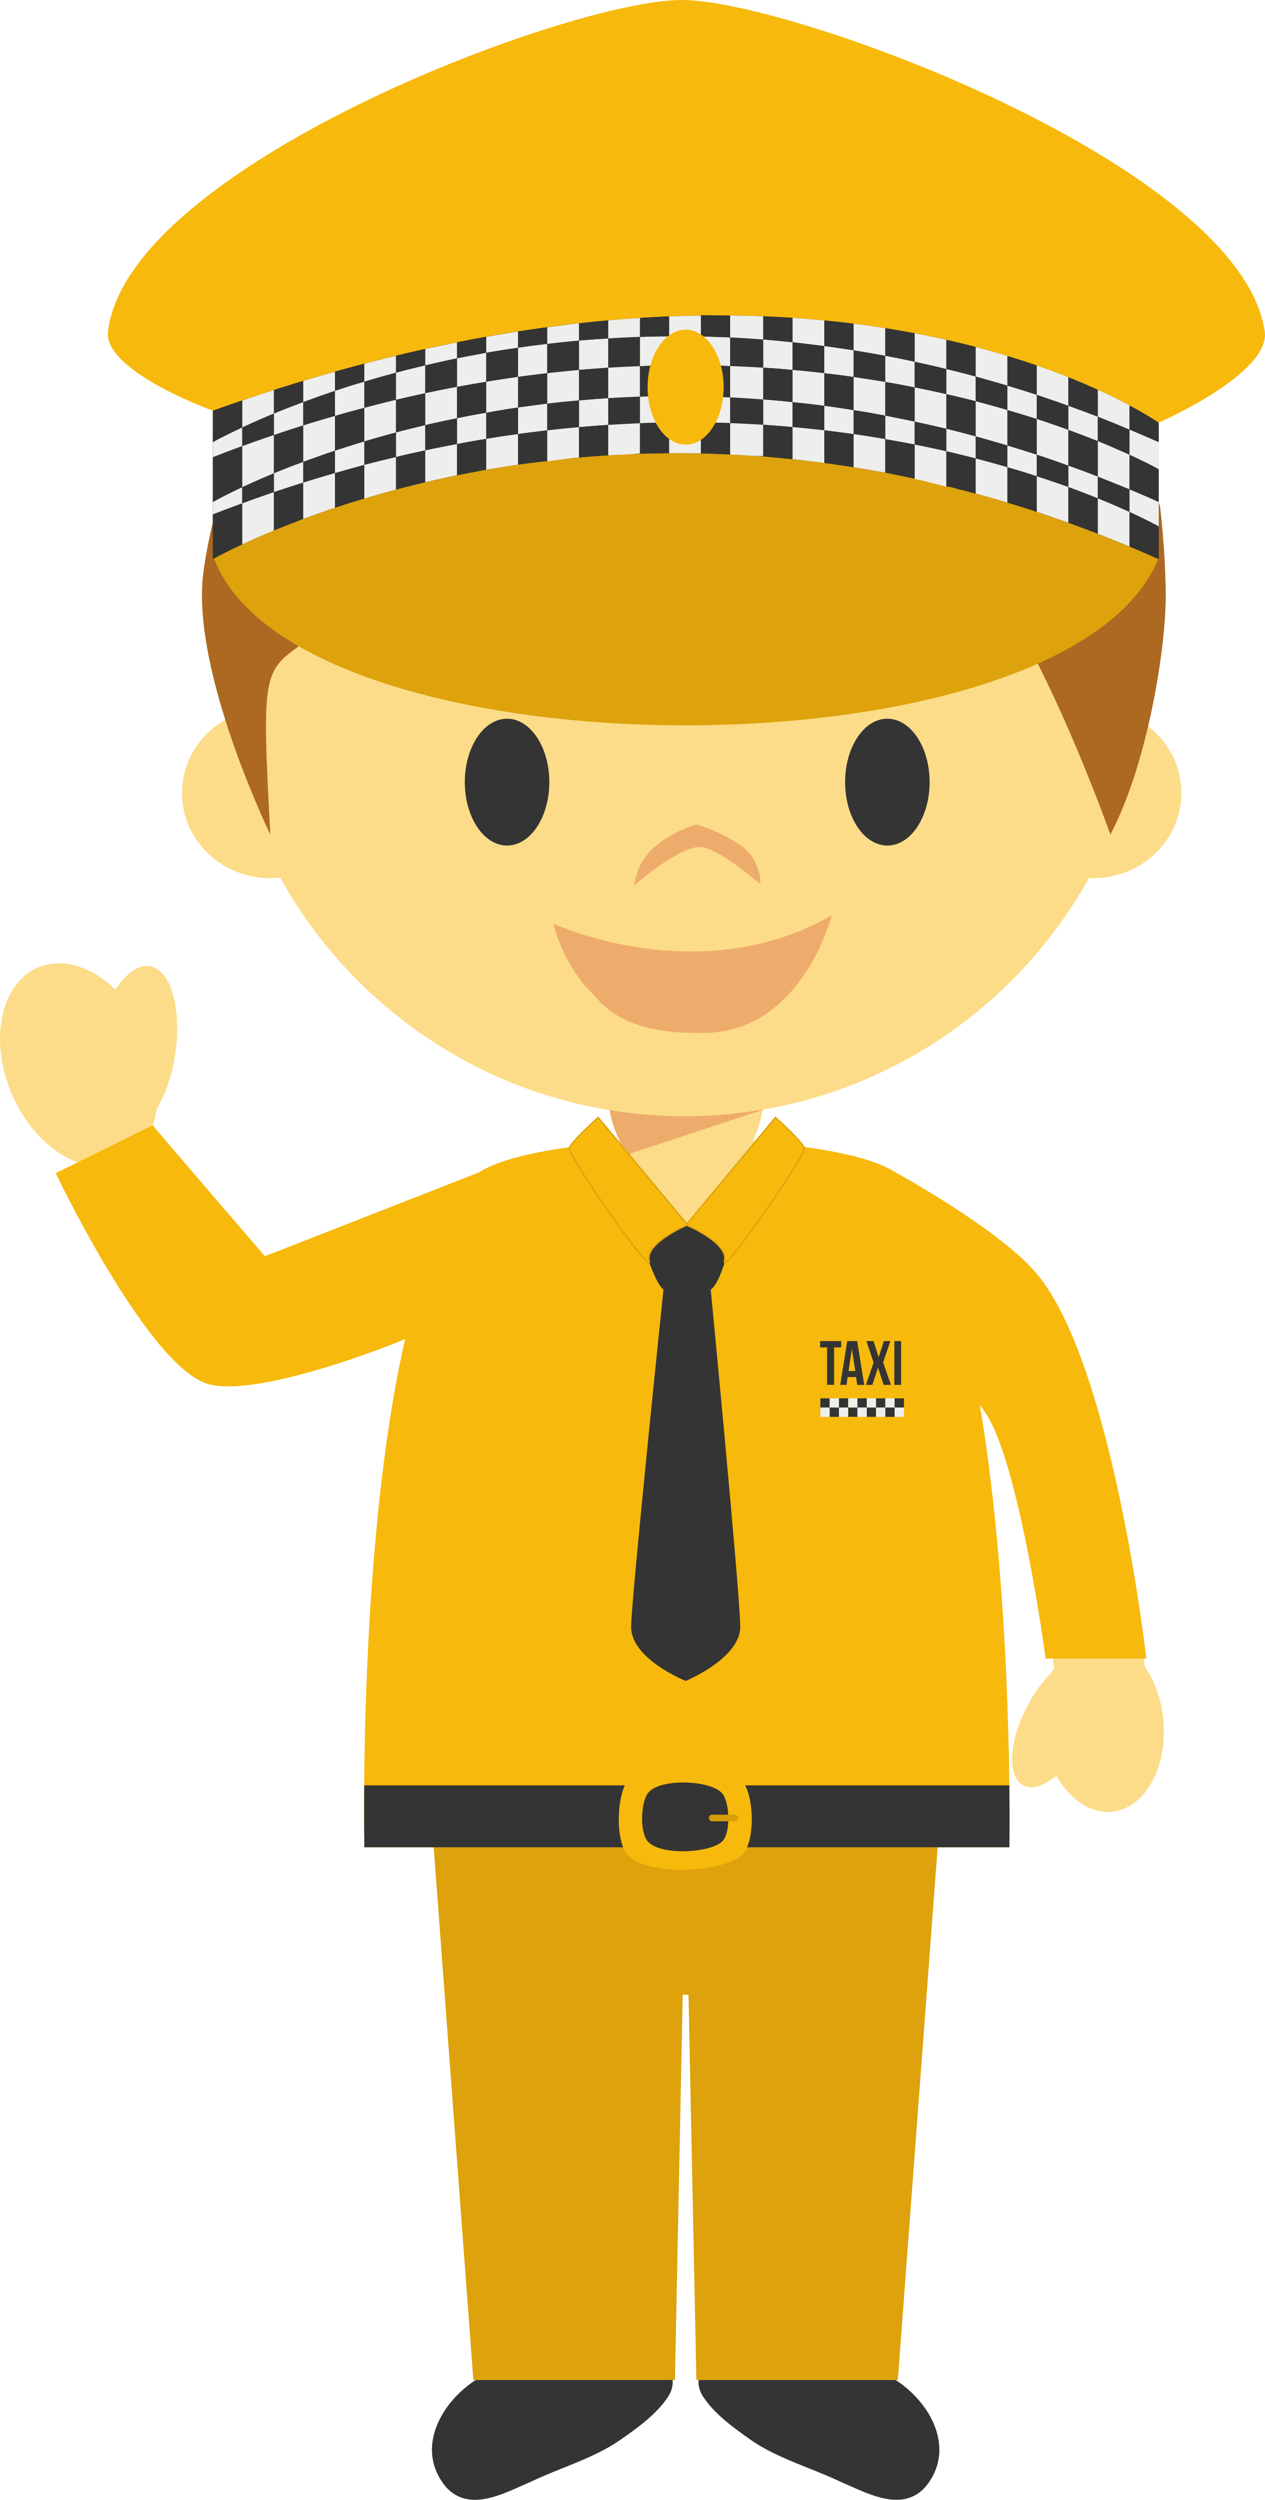 <svg xmlns="http://www.w3.org/2000/svg" width="59.874" height="118.255"><g fill-rule="evenodd" stroke-miterlimit="10" data-paper-data="{&quot;isPaintingLayer&quot;:true}" style="mix-blend-mode:normal"><path fill="#333433" d="M42.305 112.532c1.732 1.066 2.98 3.32 1.501 5.107-1.117 1.25-2.766.297-4.017-.235-1.385-.662-2.97-1.1-4.22-1.96-.8-.565-1.756-1.239-2.3-2.085-.168-.262-.249-.58-.188-.827zM31.82 112.532c.06.246-.018.565-.184.826-.547.847-1.5 1.521-2.313 2.086-1.249.86-2.826 1.298-4.205 1.96-1.25.532-2.899 1.485-4.019.235-1.478-1.787-.227-4.041 1.505-5.107z"/><path fill="#dda20c" d="m44.38 87.383-1.885 25.206h-9.534l-.374-18.227h-.273l-.368 18.227h-9.542l-1.876-25.206z"/><path fill="#fcdc88" d="M1.8 45.768c1.154-.493 2.542-.04 3.661 1.043.504-.766 1.105-1.193 1.658-1.089 1.042.208 1.53 2.195 1.094 4.447-.174.862-.45 1.638-.782 2.254a5.47 5.47 0 0 1-.2.8l5.267 6.205L23.7 55.414s-1.904 3.028-2.374 4.126c-.338.81-.998 3.353-.998 3.353s-8.18 3.327-10.5 2.485C6.964 64.343 3.66 54.983 3.66 54.983l.008-.007c-1.227-.435-2.432-1.62-3.118-3.247-1.082-2.549-.513-5.213 1.25-5.96" data-paper-data="{&quot;origPos&quot;:null}"/><path fill="#fcdc88" d="M8.295 49.868c-.32 2.153-1.386 3.78-2.384 3.628-.99-.148-1.54-2.016-1.21-4.16.317-2.154 1.38-3.78 2.376-3.633.991.155 1.536 2.016 1.218 4.165m41.022 10.985c3.527 4.5 4.874 18.044 4.874 18.044s0-.02-.007-.059c.453.659.771 1.508.871 2.459.24 2.267-.84 4.24-2.418 4.407-1.028.105-2.006-.582-2.634-1.702-.584.48-1.165.675-1.575.454-.775-.406-.682-2.1.21-3.772a6.3 6.3 0 0 1 1.156-1.586c.028-.07.072-.136.103-.201 0 0-1.53-9.785-3.164-12.096-.817-1.163-1.342-1.81-1.527-2.328-.148-.412-.318-1.2-.386-1.499-.52-2.321-3.396-7.56-3.396-7.56s6.185 3.244 7.893 5.44" data-paper-data="{&quot;origPos&quot;:null}"/><path fill="#f7b90b" d="M49.492 78.457s-1.246-9.345-2.876-11.658c-.085-.12-.166-.233-.24-.34 1.6 9.468 1.4 20.928 1.4 20.928H17.246s-.308-14.321 1.932-24.048c-.553.26-7.224 2.898-9.446 2.093-2.863-1.039-7.094-9.936-7.094-9.936l4.575-2.256 5.327 6.187 10.143-3.971c1.994-1.313 8.065-1.527 8.065-1.527l1.693.053h.137l1.69-.053s6.044.199 8.062 1.499c.81.446 5.317 2.991 6.871 4.986 3.523 4.498 5.056 18.043 5.056 18.043h-4.766"/><path fill="#333433" d="M38.83 66.149h.44v.436h-.44z"/><path fill="#eeeeed" d="M38.83 66.585h.44v.439h-.44zm.44-.436h.44v.436h-.44z"/><path fill="#333433" d="M39.27 66.585h.44v.439h-.44zm.44-.436h.438v.436h-.438z"/><path fill="#eeeeed" d="M39.71 66.585h.438v.439h-.438zm.438-.436h.438v.436h-.438z"/><path fill="#333433" d="M40.148 66.585h.438v.439h-.438zm.438-.436h.44v.436h-.44z"/><path fill="#eeeeed" d="M40.586 66.585h.44v.439h-.44zm.44-.436h.438v.436h-.438z"/><path fill="#333433" d="M41.026 66.585h.438v.439h-.438zm.44-.436h.438v.436h-.438z"/><path fill="#eeeeed" d="M41.466 66.585h.438v.439h-.438zm.438-.436h.44v.436h-.44z"/><path fill="#333433" d="M41.904 66.585h.44v.439h-.44zm.44-.436h.442v.436h-.442z"/><path fill="#eeeeed" d="M42.344 66.585h.442v.439h-.442z"/><path fill="#333433" d="M38.816 63.44h1v.3h-.336v1.77h-.333v-1.77h-.33zm1.346 1.419h.32l-.163-1.052zm.743.652h-.333l-.054-.37h-.4l-.05.37h-.3l.333-2.07h.471zm1.238-2.071-.344 1.009.37 1.063h-.344l-.268-.818-.266.818h-.305l.362-1.063-.342-1.008h.342l.238.766.25-.766zm.188 2.072h.32v-2.071h-.32zm5.444 21.875H17.246s-.02-1.113-.006-2.93h30.535c.02 1.817 0 2.93 0 2.93"/><path fill="#f7b90b" d="M29.738 87.781c-.637-.633-.565-2.897 0-3.596.836-1.043 4.402-.949 5.344 0 .634.637.7 3.031 0 3.596-1.044.842-4.397.947-5.344 0"/><path fill="#333433" d="M30.684 87.138c-.41-.415-.37-1.883 0-2.333.543-.676 2.857-.615 3.47 0 .406.41.45 1.962 0 2.333-.674.543-2.862.62-3.47 0"/><path fill="#d69d0b" d="M33.552 85.995c0-.084.069-.152.153-.152h1.072a.15.15 0 0 1 .154.152.158.158 0 0 1-.154.162h-1.072c-.08 0-.153-.074-.153-.162"/><path fill="#fcdc88" d="M36.183 54.028a34.16 34.16 0 0 0-1.894-.146l-1.686.057h-.137l-1.688-.083s-.88.039-2.05.177l3.792 3.923zm17.875-19.863c1.123.72 1.86 1.954 1.86 3.353 0 2.219-1.874 4.025-4.175 4.025-.07 0-.135 0-.2-.006-3.745 6.72-10.915 11.267-19.143 11.267-8.233 0-15.4-4.554-19.14-11.287a3.65 3.65 0 0 1-.465.026c-2.31 0-4.18-1.806-4.18-4.025 0-1.505.85-2.812 2.113-3.504a22.726 22.726 0 0 1-.223-3.148c0-12.112 9.802-21.934 21.895-21.934 12.1 0 21.906 9.823 21.906 21.933 0 1.12-.092 2.22-.249 3.3" data-paper-data="{&quot;origPos&quot;:null}"/><path fill="#ad6921" d="M26.228 31.095c-.772-.174-.908-1.201-3.386-.74-.779.18-2.417 1.156-2.732 1.808-.316.652-.088-2.392 2.457-3.522 1.835-.675 2.457-.642 3.977-.642s1.987.907 1.766 1.65c0 0-.503 1.803-2.082 1.446zm13.905 0c.772-.174.908-1.201 3.386-.74.78.18 2.417 1.156 2.732 1.808.316.652.087-2.392-2.457-3.522-1.835-.675-2.457-.642-3.977-.642s-1.987.907-1.766 1.65c0 0 .503 1.803 2.082 1.446z"/><path fill="#343434" d="M26 36.999c0 1.657-.896 3-2 3-1.106 0-2-1.343-2-3s.894-3 2-3c1.104 0 2 1.343 2 3m18 0c0 1.657-.896 3-2 3-1.106 0-2-1.343-2-3s.894-3 2-3c1.104 0 2 1.343 2 3"/><path fill="#eeac6c" d="M33.02 40.068c-1.126.153-3.02 1.834-3.02 1.834s.206-1.009.502-1.299c.8-1.156 2.487-1.604 2.487-1.604s2.173.703 2.65 1.588c.443.824.34 1.238.34 1.238s-2.12-1.871-2.96-1.756zM26.2 43.695s6.896 3.208 13.171-.397c0 0-1.39 5.47-5.95 5.561-4.115.122-4.984-1.492-5.477-1.956-.492-.463-1.42-1.772-1.745-3.208"/><path fill="#ad6921" d="M19.35 32.701s2.722-3.622 4.04-3.434c.412.058.691 1.044.37 1.634 0 0-2.622.691-4.41 1.8m25.35 0s-2.73-3.622-4.034-3.434c-.412.058-.69 1.044-.386 1.634 0 0 2.638.691 4.42 1.8"/><path fill="#ad6921" d="M55.176 28.007c.035 2.579-.862 8.149-2.62 11.47 0 0-4.312-12.205-7.856-14.139-4.338-2.365-15.775 1.044-19.647-2.016-.64-.514-.575-1.66-.575-1.66s-.73 1.466-1.09 1.87c-1.88 2.14-6.748 5.243-9.064 6.908-1.856 1.333-1.946 1.32-1.53 9.037 0 0-3.422-7.026-3.228-11.71.052-1.353.71-4.346 1.78-7.393 3.843-7.745 11.83-13.07 21.06-13.07 10.601 0 19.561 7.025 22.505 16.671.165 1.492.252 2.886.265 4.032"/><path fill="#fcdc88" d="M30.696 55.314c-1.025 0-1.85-2.2-1.85-3.206h7.28c0 1.006-.825 3.206-1.847 3.206h-3.584" data-paper-data="{&quot;origPos&quot;:null}"/><path fill="#eeac6c" d="M29.697 54.615c-.41-.626-.77-1.473-.838-2.106 1.16.195 2.344.295 3.546.295a22.478 22.478 0 0 0 3.708-.317l-.01.016-6.406 2.112"/><path fill="#333433" d="M29.872 76.938c.022-1.444 1.531-15.932 1.531-15.932-.455-.37-.945-2.131-.945-2.131l1.157-.96 1.85.059 1.075.861s-.41 1.846-.9 2.171c0 0 1.397 14.499 1.397 15.939.011 1.505-2.58 2.572-2.58 2.572s-2.614-1.039-2.585-2.579"/><path fill="#f7b90b" d="M36.705 52.864s1.235 1.104 1.361 1.431c.125.321-3.987 6.221-3.775 5.361.207-.869-1.826-1.707-1.826-1.707z"/><path fill="#dda20c" d="M32.52 57.934c.292.127 1.998.908 1.798 1.726-.009.029-.009.042-.009.046.18-.068 1.342-1.584 2.451-3.247.926-1.372 1.311-2.07 1.277-2.16-.114-.283-1.148-1.234-1.323-1.392zm1.748 1.82c-.026-.022-.026-.052-.01-.11.208-.824-1.779-1.664-1.799-1.67l-.039-.013 4.281-5.147.026.028c.053.041 1.242 1.115 1.37 1.44.081.205-1.19 2.084-1.583 2.653-.079.118-1.946 2.832-2.214 2.832 0 0-.028-.006-.032-.013z"/><path fill="#f7b90b" d="M32.55 57.949s-2.032.838-1.819 1.707c.207.86-3.908-5.04-3.782-5.361.127-.327 1.366-1.431 1.366-1.431l4.233 5.085z"/><path fill="#dda20c" d="m28.31 52.908 4.183 5.027c-.294.124-1.996.908-1.797 1.726.013.026.013.039.013.046-.186-.068-1.33-1.578-2.446-3.24-.93-1.379-1.314-2.077-1.28-2.167.105-.284 1.151-1.237 1.327-1.391zm.198 4.04c.08.114 1.942 2.82 2.207 2.82.015 0 .03-.004.042-.013.013-.027.022-.055.004-.109-.205-.825 1.77-1.665 1.8-1.674l.04-.013-4.287-5.145-.03.029c-.05.039-1.233 1.112-1.368 1.44-.083.205 1.198 2.092 1.592 2.666zM10.13 26.426s7.91-7.076 22.137-7.076c11.714 0 22.566 7.076 22.566 7.076-4.33 10.58-40.709 10.45-44.703 0"/><path fill="#f7b90b" d="M10.075 19.429s-5.189-1.866-4.963-3.753C6.032 7.896 26.907-.001 32.268 0c5.211 0 26.435 7.839 27.594 15.675.292 2.001-5.03 4.324-5.03 4.324l-44.757-.57"/><path fill="#343434" d="M10.075 26.448v-7.02C39.336 8.962 54.832 20 54.832 20v6.447c-25.176-11.273-44.757 0-44.757 0z"/><path fill="#eeeeed" d="M16.894 23.688c-.018.006-.029.006-.035.013.006-.007.017-.007.035-.013m2.183-.613v-.007zm.344-.094c0 .008-.004.008-.004.008s.004 0 .004-.008m.332-.079h.013zm-5.957 1.86h.01zm2.725-.963h.013zm26.116-1.291c-.028-.007-.046-.014-.068-.014.022 0 .04.007.068.014m5.735 1.478s-.013 0-.017-.004c.004.004.017.004.017.004m6.472 2.461c-.387-.172-.777-.338-1.165-.504.39.164.778.332 1.165.504m-29.632-4.566c-.015.007-.02.007-.02.007s.005 0 .02-.007m20.301 1.287c-.028-.007-.04-.013-.07-.013.03 0 .042.006.07.013m-31.866 1.651c-.017.009-.03.009-.043.016.013-.006.026-.006.043-.016m14.48-3.236c-.026.004-.052.004-.076.004.024 0 .05 0 .076-.004m-17.769 4.72a.047.047 0 0 0-.03.01c.008-.006.031-.011.031-.011m3.105-1.417c-.013.009-.017.016-.035.022.018-.006.022-.012.035-.022m-3.389 1.562s.011 0 .015-.006c-.004.006-.015.006-.015.006m.364-.194c0 .006-.017.006-.022.016.005-.009.022-.009.022-.016m-.349.188.017-.007zm.455-.238c-.017.006-.02.01-.02.01s.003-.004.02-.011m-.415.218-.013.006.013-.007zm.11-.06c-.016.008-.023.015-.023.015l.022-.016m.923-.466c-.02.007-.032.016-.045.022.013-.006.024-.015.045-.022m-.138.066-.043.022.043-.022m.28-.132c-.014.005-.03.015-.03.015a.132.132 0 0 1 .03-.015m-.66.32c-.014.006-.018.012-.036.022.018-.009.022-.016.035-.022m.107-.053c-.013.004-.022.015-.035.021.013-.006.022-.017.034-.021m-.459.24c-.015.007-.022.007-.028.013.006-.006.013-.006.028-.013m34.504-3.312c-.505-.127-1.013-.262-1.505-.369V21.03c.518.099 1.017.209 1.505.319zm-14.503-1.574h.007c-.515.059-1.018.059-1.51.092v-1.439a77.267 77.267 0 0 1 1.503-.08zm11.612.911h.008c-.51-.089-1.01-.177-1.51-.257v-1.567c.51.072 1.012.151 1.502.238zm5.778 1.417c-.503-.155-1.01-.294-1.51-.436h.007v-1.652c.518.133 1.023.273 1.503.415zm4.274-.203c.506.206 1.008.422 1.506.648v1.632a64.255 64.255 0 0 0-1.506-.607v-1.673m-27.434-1.592c-.623.09-1.244.191-1.863.305.116-.026.238-.045.353-.067v-1.458c.502-.083 1.006-.16 1.51-.227zm26.048 1.058v1.688a79.651 79.651 0 0 0-1.5-.519V22.53c.53.172 1.035.344 1.5.51zm-13.06-2.836c.515.045 1.018.1 1.506.15V21.9a58.11 58.11 0 0 0-1.506-.179v-1.519m-23.16 2.631a50.904 50.904 0 0 1 1.505-.453v1.64c-.548.181-1.05.36-1.52.533h.015v-1.72m5.774-1.527a68.283 68.283 0 0 1 1.51-.299v1.473c-.518.106-1.026.222-1.51.331v-1.505m-10.048 3.479v1.663-2.112zm26.051-4.692v1.48c-.525 0-1.05-.052-1.57-.072v-1.486c.524.02 1.047.046 1.57.079zm-24.664 3.721c.504-.188 1.007-.36 1.504-.535v1.816c-.586.237-1.09.466-1.504.66v-1.941m20.205-3.828c.515-.007 1.013-.007 1.51-.007v1.47c-.512-.009-1.01-.016-1.51-.009v-1.453m-5.77.373c.506-.057 1.005-.114 1.51-.15v1.43c-.518.046-1.015.12-1.51.182v-1.463m-7.152 1.263v1.54c-.504.13-1.005.273-1.503.425v-1.593c.503-.135.997-.251 1.503-.373zm24.543-3.295c.503.1 1.005.206 1.505.319v1.636a65.005 65.005 0 0 0-1.505-.34v-1.615m-8.73-1.01c.53.017 1.053.046 1.57.077v1.503a56.232 56.232 0 0 0-1.572-.1v-1.48m-21.589 5.069c-.505.211-1.006.432-1.504.661v-1.94c.504-.186 1.004-.36 1.504-.526zM37.51 17.5c.503.042 1.005.093 1.506.155v1.539a44.543 44.543 0 0 0-1.506-.173V17.5m2.89.334c.512.076 1.015.155 1.503.235v1.592c-.503-.1-1.009-.188-1.503-.26v-1.568m5.778 1.147c.518.139 1.026.275 1.503.419v1.675a51.726 51.726 0 0 0-1.503-.433v-1.66m2.891.838c.53.173 1.037.35 1.5.52v1.688a48.896 48.896 0 0 0-1.499-.522v-1.684m2.886 1.045c.506.207 1.008.423 1.506.648v1.632a250.07 250.07 0 0 0-1.506-.604zm-26.058-3.21c.506-.061 1.005-.107 1.51-.155v1.44c-.504.04-1.008.091-1.51.153v-1.438m-15.822 5.59v-1.618zm12.935-5.185a57.22 57.22 0 0 1 1.51-.232v1.444c-.518.077-1.02.16-1.51.25v-1.462m-2.887.541a58.404 58.404 0 0 1 1.51-.301v1.481c-.518.106-1.026.212-1.51.326v-1.506m-2.882.693c.503-.134.997-.26 1.503-.382v1.54c-.527.144-1.024.282-1.503.428v-1.586m14.426-2.012a43.533 43.533 0 0 1 1.51 0v1.464c-.512-.011-1.01-.011-1.51-.011v-1.453m-2.88.111a63.99 63.99 0 0 1 1.503-.072v1.44c-.513.02-1.009.042-1.503.072v-1.44M14.35 20.128a54.12 54.12 0 0 1 1.506-.452v1.641c-.54.176-1.037.36-1.506.532v-1.721m-.472-1.967c.115-.035.233-.067.355-.107-.122.039-.239.072-.355.107m20.68-3.232a44.816 44.816 0 0 0-1.373 0 51.9 51.9 0 0 1 3.636.067c-.227-.017-.458-.022-.693-.032v1.097a61.353 61.353 0 0 0-1.57-.1v-1.032m-17.919 2.439c.083-.028.162-.046.238-.067-.077.021-.155.038-.237.068m8.12-1.727c.128-.022.251-.032.388-.052-.138.02-.259.031-.388.052m.585-.087c.165-.022.334-.045.495-.065-.16.019-.329.043-.495.065m-15.269 4v-.126zm20.24-4.513c.455-.035.901-.051 1.34-.072-.439.022-.885.037-1.34.072m7.194-.006c-.217-.013-.437-.029-.664-.039 11.847.63 18 5.003 18 5.003s-.467-.332-1.384-.816v1.138a63.982 63.982 0 0 0-1.505-.613v-1.274a38.126 38.126 0 0 0-1.388-.587v1.347c-.5-.182-1.01-.354-1.499-.52V17.29c-.44-.155-.9-.301-1.388-.448v1.399c-.505-.152-1.01-.292-1.503-.432v-1.395a37.416 37.416 0 0 0-1.383-.34v1.382c-.508-.129-1.013-.238-1.508-.347v-1.347c-.45-.078-.906-.161-1.383-.24v1.307a71.17 71.17 0 0 0-1.506-.26v-1.26c-.45-.053-.91-.107-1.383-.147v1.207a75.15 75.15 0 0 0-1.506-.181zm-9.326.18c.172-.022.344-.032.518-.052-.174.02-.346.03-.518.052m-.694.073c.174-.022.362-.04.53-.06-.168.02-.356.038-.53.06m-8.744 2.339c-.503.133-1.005.275-1.503.426v-.847a61.168 61.168 0 0 1 1.503-.378v.8m2.89-.683c-.52.11-1.029.223-1.51.336v-.774c.51-.104 1.008-.212 1.51-.314v.752m11.543-1.031a69.47 69.47 0 0 0-1.51-.006v-.94c.52-.02 1.017-.033 1.51-.04v.986M15.95 17.556c.12-.035.226-.061.336-.094-.109.033-.216.059-.336.094m5.98-1.42c.11-.021.216-.043.32-.06-.104.017-.21.039-.32.061m-6.073 2.35c-.54.181-1.039.36-1.506.534V18.02a59.808 59.808 0 0 1 1.506-.436v.903m11.552-2.378c-.518.046-1.017.1-1.51.159v-.785c.514-.066 1.01-.133 1.51-.188v.814m2.883-.172c-.513.013-1.01.041-1.503.071v-.85c.511-.051 1.01-.086 1.503-.116v.895m-5.77.511c-.505.07-1.008.15-1.51.238v-.749c.51-.093 1.011-.175 1.51-.255v.766m-4.955.187c.148-.035.3-.065.442-.1-.143.035-.294.065-.442.1m-.65.156c.14-.035.281-.07.411-.105-.13.035-.272.07-.412.105m-5.948 2.77c-.589.238-1.09.467-1.504.661v-1.274c.504-.173 1.004-.34 1.504-.5v1.113m9.531-3.532c.144-.027.294-.051.44-.08-.146.029-.296.053-.44.08"/><path fill="#eeeeed" d="M36.126 18.896c.462.032.924.074 1.384.127v1.18a48.599 48.599 0 0 0-1.384-.109v-1.198M37.51 17.5a33.59 33.59 0 0 0-1.383-.106V16.06c.46.033.92.083 1.383.127V17.5m-.663-2.503h-.026z"/><path fill="#343434" d="M36.126 20.093c.467.035.933.066 1.384.11v1.518a37.27 37.27 0 0 1-1.384-.148v-1.479m0-2.7c.462.026.924.062 1.384.107v1.521a32.936 32.936 0 0 0-1.384-.127v-1.501m0-2.431c.236.013.467.017.693.034h.026c.222.011.444.024.665.038v1.154c-.464-.046-.924-.094-1.384-.129z"/><path fill="#eeeeed" d="M39.016 19.194c.462.061.923.13 1.383.208v1.132c-.45-.059-.91-.118-1.383-.181v-1.159m1.383-1.361a38.908 38.908 0 0 0-1.384-.177v-1.287c.46.06.917.128 1.384.2v1.264"/><path fill="#343434" d="M39.016 20.354c.473.06.933.122 1.383.18v1.569a43.54 43.54 0 0 0-1.383-.203v-1.547m0-2.697c.473.052.933.111 1.383.177v1.568a40.936 40.936 0 0 0-1.383-.207v-1.538m1.383-1.087a94.337 94.337 0 0 0-1.384-.201v-1.204c.473.037.933.094 1.384.144z"/><path fill="#eeeeed" d="M41.903 19.661c.457.087.917.181 1.385.281v1.087c-.45-.087-.91-.172-1.385-.255v-1.113m1.385 2.981c-.22-.046-.438-.094-.652-.136.214.042.432.09.652.136m-.719-.147c-.227-.046-.436-.094-.658-.135.222.041.431.089.658.135m.72-4.168a38.602 38.602 0 0 0-1.387-.257v-1.242c.463.089.925.182 1.386.279v1.22"/><path fill="#343434" d="M43.288 22.641c-.22-.046-.438-.093-.652-.133-.027-.006-.045-.013-.067-.013-.227-.047-.436-.094-.658-.137h-.009v-1.584c.463.08.925.166 1.386.255zm-1.385-4.572c.463.078.925.164 1.385.258v1.614c-.468-.1-.928-.192-1.385-.282v-1.59m1.385-.961c-.469-.1-.928-.194-1.386-.279v-1.305c.48.078.935.159 1.386.238z"/><path fill="#eeeeed" d="M46.177 18.981a41.725 41.725 0 0 0-1.384-.334v-1.191c.463.11.925.228 1.384.354v1.171m-1.383 1.3a49.8 49.8 0 0 1 1.384.36v1.047a60.177 60.177 0 0 0-1.384-.34v-1.067m1.377 3.06"/><path fill="#343434" d="m46.177 23.341-.007.009c-.22-.064-.444-.116-.657-.177-.027-.004-.04 0-.07-.004-.212-.064-.427-.149-.65-.149v-1.671c.463.106.924.219 1.384.338zm-1.383-4.694c.463.105.924.216 1.384.334v1.66a47.087 47.087 0 0 0-1.384-.36v-1.634m1.383-.837a39.061 39.061 0 0 0-1.384-.354v-1.38c.464.103.925.216 1.384.338z"/><path fill="#eeeeed" d="M48.355 23.982c-.222-.067-.446-.14-.675-.207.23.067.453.139.675.207m.713-4.161c-.44-.138-.906-.282-1.387-.42v-1.16c.464.14.927.284 1.388.434v1.146m-1.388 1.253c.46.135.918.282 1.388.432v1.023c-.44-.142-.906-.288-1.388-.425v-1.03"/><path fill="#343434" d="M47.681 22.103c.482.137.948.283 1.388.425v1.68c-.237-.072-.47-.15-.697-.222 0 0-.01 0-.015-.005-.223-.067-.449-.139-.676-.205v-1.673m0-2.702c.482.137.948.281 1.388.419v1.686c-.47-.15-.928-.298-1.388-.432v-1.673m1.387-2.112v1.386c-.47-.155-.927-.295-1.387-.433v-1.4c.488.147.948.293 1.388.447z"/><path fill="#eeeeed" d="M51.955 20.867c-.429-.166-.88-.346-1.387-.526v-1.147c.465.167.927.339 1.387.517v1.156m-1.387 1.159c.466.162.93.334 1.388.515v1.032a58.786 58.786 0 0 0-1.387-.532v-1.015"/><path fill="#343434" d="M50.568 23.04c.465.172.928.35 1.388.533v1.674c-.464-.18-.924-.352-1.387-.52V23.04m0-1.014v-1.684c.505.179.956.36 1.387.525v1.674a35.99 35.99 0 0 0-1.387-.515zm1.386-2.316a48.614 48.614 0 0 0-1.387-.514v-1.35c.507.201.967.402 1.387.59z"/><path fill="#eeeeed" d="M53.462 20.321c.463.192.925.39 1.383.594v5.532-1.54s-.48-.272-1.383-.687v-1.073c.451.194.941.392 1.383.6v-1.545s-.48-.277-1.383-.687zm0 5.532c.063.028.143.06.21.09-.067-.03-.147-.062-.21-.09"/><path fill="#343434" d="M53.462 24.221c.902.412 1.383.685 1.383.685v1.542a47.11 47.11 0 0 0-1.174-.505c-.066-.03-.146-.062-.209-.09v-1.632m1.382-.473c-.442-.21-.933-.408-1.383-.6v-1.632c.902.41 1.383.687 1.383.687v1.545m-1.382-4.565c.917.484 1.383.816 1.383.816v.915a67.761 67.761 0 0 0-1.383-.594v-1.136"/><path fill="#eeeeed" d="M10.118 26.425c0 .01-.007.01-.007.01l.007-.009m.091-.051c-.013.006-.013.01-.026.01.013 0 .013-.004.026-.01m-.068.038s-.004 0-.01.007c.006-.007.01-.007.01-.007m.841-.432c-.042.019-.079.041-.122.058.043-.017.08-.038.122-.058m.134-.067-.092.046.092-.046m.347-.159c-.05.026-.107.046-.16.072.053-.026.11-.046.16-.072m0-6.808c-.46.152-.918.317-1.388.482.47-.165.927-.329 1.387-.482m-1.044 7.321c-.022.013-.042.018-.059.035.017-.017.037-.022.06-.034m1.043-2.454c-.468.168-.917.338-1.387.522v-1.09.5s.483-.281 1.387-.7zm0-2.708c-.468.166-.917.341-1.387.522v-2.076 1.36s.483-.272 1.387-.692zm-.946 5.106c-.027.013-.053.028-.077.041.024-.013.05-.028.077-.041m-.254.134-.02.013.02-.013m.454-.232c-.024.011-.055.026-.072.032.017-.006.048-.022.072-.032m-.387.198-.04.022.04-.022"/><path fill="#343434" d="M10.075 24.336c.471-.184.92-.354 1.387-.522v1.94c-.05.026-.106.046-.16.074l-.04.013a.62.62 0 0 1-.1.052c-.022.007-.032.016-.046.022a.89.89 0 0 0-.09.044c-.016.006-.032.015-.045.021l-.12.06a.846.846 0 0 1-.11.054c-.014.005-.022.013-.035.02l-.072.033c-.013.006-.018.013-.035.021l-.064.034-.03.01-.076.041c0 .007-.017.007-.022.016-.022.013-.039.017-.072.033l-.017.01c-.01.007-.024.013-.037.022-.015.007-.022.007-.029.013-.01.007-.023.013-.023.013l-.029.016c-.013.004-.013.008-.026.008a.095.095 0 0 1-.044.029s-.004 0-.01.006l-.012.006c-.006.01-.01.01-.01.01l-.018.006c-.004.007-.015.007-.015.007v-2.112m1.387-1.289c-.904.419-1.387.7-1.387.7v-2.119c.47-.178.92-.353 1.387-.521v1.94m0-2.826c-.904.419-1.387.692-1.387.692v-1.484c.47-.165.927-.329 1.387-.482v1.274"/><path fill="#eeeeed" d="M12.967 25.094c.148-.059.307-.128.464-.187-.157.059-.316.128-.464.187m1.368-.541c-.186.065-.356.142-.53.21.174-.068.344-.145.53-.21m-.539.209c-.046.017-.098.039-.148.056.05-.017.102-.039.148-.056m-.19.072c-.043.018-.093.04-.14.05.047-.01.097-.032.14-.05m.743-4.706c-.463.146-.919.292-1.383.453v-1.02c.414-.173.88-.354 1.383-.54v1.107m-1.382 2.258c.457-.19.918-.369 1.383-.537v.984c-.464.142-.919.295-1.383.446v-.893m.576-4.116c.115-.035.223-.066.333-.11-.11.044-.218.075-.333.109m-.576.18c.08-.029.165-.053.25-.079-.078.026-.17.05-.25.079"/><path fill="#343434" d="M14.35 24.552h-.015c-.186.066-.356.145-.53.21h-.009l-.148.057c-.017.009-.03.009-.043.015a.722.722 0 0 1-.14.05c-.013.009-.017.016-.035.022-.157.061-.314.128-.464.188v-1.815c.464-.151.92-.306 1.383-.446zm-1.383-3.971c.463-.161.92-.307 1.383-.453v1.721c-.506.183-.972.364-1.383.537v-1.805m1.382-1.561c-.502.186-.969.367-1.382.54v-1.113c.08-.026.171-.052.25-.078.11-.033.213-.068.326-.1.113-.031.225-.068.334-.11.115-.033.235-.068.355-.105a.512.512 0 0 0 .117-.035v1.003"/><path fill="#eeeeed" d="M15.856 21.316c.438-.141.89-.288 1.385-.436v1.115c-.468.124-.917.254-1.385.384v-1.063m0 2.704c.213-.072.438-.144.666-.222-.228.078-.453.15-.666.222m1.385-4.725c-.469.122-.918.244-1.386.382v-1.19c.438-.146.89-.294 1.386-.432v1.24m-.956-1.833c.116-.034.236-.061.353-.094-.117.033-.237.059-.353.094m-.429.122c.033-.007.063-.022.093-.029-.03.007-.06.022-.093.029m1.385-.378c-.122.035-.24.061-.364.094.124-.033.242-.059.364-.094m0 6.382c-.122.035-.24.065-.347.1.107-.035.225-.065.347-.1"/><path fill="#343434" d="M15.856 22.38c.468-.133.917-.26 1.385-.387v1.596a5.482 5.482 0 0 0-.346.1c-.018.006-.028.006-.035.011-.115.032-.222.068-.325.098h-.013c-.228.078-.453.15-.666.222v-1.641m0-2.703c.468-.135.917-.26 1.385-.382v1.586c-.496.149-.947.295-1.385.436v-1.64m1.385-1.622c-.497.138-.948.288-1.386.432v-.903c.033-.006.065-.022.094-.028l.337-.092c.113-.035.236-.063.353-.093.083-.029.162-.049.238-.07.124-.031.242-.059.364-.094v.848"/><path fill="#eeeeed" d="M20.124 18.602c-.46.1-.92.207-1.38.312v-1.285c.434-.122.904-.235 1.38-.345v1.318m0 4.21c-.116.029-.236.055-.358.09.122-.035.242-.061.357-.09m-.795-6.126c.08-.017.161-.032.237-.05-.077.018-.157.033-.237.05m-.584 3.768c.434-.118.905-.232 1.38-.345v1.198c-.459.1-.919.198-1.379.314v-1.167m1.008 2.448c-.115.026-.222.052-.33.078.108-.026.215-.052.33-.078m.37-6.394"/><path fill="#343434" d="M18.744 21.621c.46-.116.92-.216 1.38-.316v1.507c-.116.029-.238.055-.358.09h-.013c-.115.026-.22.052-.33.079 0 .008-.014.008-.014.008-.107.024-.22.05-.334.079v.006c-.112.027-.228.053-.33.087v-1.54m0-2.708c.46-.105.92-.212 1.38-.312v1.508c-.476.114-.947.227-1.38.344v-1.54m1.38-1.63c-.477.111-.947.225-1.38.345v-.798c.055-.016.112-.03.17-.04.141-.032.28-.07.413-.102.081-.018.161-.033.238-.053.15-.033.298-.065.442-.1.04-.006.076-.016.115-.026v.774"/><path fill="#eeeeed" d="M21.634 19.782c.442-.093.902-.18 1.377-.26v1.24c-.457.072-.913.153-1.377.247v-1.227m1.376-1.721c-.46.074-.918.154-1.376.24v-1.355c.442-.083.901-.173 1.376-.26v1.375m-1.376-1.867c.096-.019.2-.041.296-.056-.096.015-.2.036-.296.056m.617-.119c.081-.02.168-.033.246-.046-.078.013-.166.026-.246.046m-.617 6.404"/><path fill="#343434" d="M23.01 22.22c-.115.022-.235.041-.353.065-.341.063-.682.128-1.023.195v-1.473c.457-.092.916-.173 1.376-.245zm-1.376-3.918c.464-.088.92-.166 1.377-.24v1.461c-.475.079-.935.166-1.377.26v-1.481m1.376-1.616c-.475.088-.934.177-1.376.26v-.753c.096-.017.2-.039.296-.057l.32-.06c.081-.02.17-.033.248-.048.171-.028.342-.059.512-.092v.75"/><path fill="#eeeeed" d="M25.178 21.887c-.22.035-.447.059-.657.094.211-.034.438-.059.658-.094m-.658-2.613c.453-.058.907-.127 1.377-.18v1.266c-.46.054-.917.109-1.377.174v-1.261m1.376 2.527c-.233.029-.459.053-.684.08.224-.027.451-.051.684-.08m-.75-6.211c.065-.013.135-.022.198-.035-.063.013-.133.022-.199.035m.751 2.067c-.459.052-.916.112-1.376.172v-1.38c.453-.066.906-.127 1.376-.18v1.388m0-2.173a.219.219 0 0 0-.045.006s.024-.006.045-.006"/><path fill="#343434" d="M25.897 21.822c-.233 0-.459.043-.684.072-.015.006-.035-.007-.035-.007-.22.034-.447.061-.657.094v-1.447c.46-.065.916-.12 1.376-.175zm-1.376-3.993c.46-.061.917-.12 1.377-.173v1.438c-.47.052-.924.122-1.377.179v-1.444m1.376-1.561c-.46.051-.92.111-1.377.18v-.766l.24-.039c.126-.022.251-.033.386-.055.068-.011.135-.02.198-.033.166-.021.333-.045.508-.065a.203.203 0 0 1 .045-.007v.786"/><path fill="#eeeeed" d="M28.787 15.157c-.029.006-.059.006-.085.006a.425.425 0 0 0 .085-.006m-1.379 6.483c.207-.019.416-.034.643-.052-.227.018-.436.032-.643.052m.611-6.411c.054-.006.11-.006.163-.013-.054.007-.109.007-.163.013m-.61.066c.025 0 .054-.006.08-.006-.026 0-.055.006-.08.006m1.378 6.245c-.218.016-.443.026-.66.044.217-.018.442-.028.66-.044m0-4.146c-.46.035-.92.067-1.38.107v-1.392c.46-.038.92-.072 1.38-.1v1.385m-1.379 1.547c.46-.042.92-.078 1.38-.107v1.267c-.46.027-.92.068-1.38.107v-1.267"/><path fill="#343434" d="M27.408 20.209c.46-.04.92-.081 1.38-.107v1.437c-.219.016-.443.027-.66.044-.027.004-.053.004-.077.004-.227.02-.436.033-.643.052v-1.43m0-2.709c.46-.039.92-.072 1.38-.106v1.44c-.474.028-.925.069-1.38.106V17.5m1.38-1.491c-.474.028-.925.061-1.38.1v-.813c.026 0 .056-.007.08-.007.175-.022.362-.039.53-.059.056-.006.11-.006.165-.013.172-.022.344-.033.52-.055a.425.425 0 0 0 .084-.006v.853"/><path fill="#eeeeed" d="M31.667 21.44c-.46 0-.917.015-1.37.029.453-.014.91-.029 1.37-.029m-1.376-2.678c.46-.016.917-.022 1.377-.026v1.252c-.45.004-.91.02-1.377.033v-1.259m1.363-3.793h.013zm-1.343.073h-.02zm1.356 2.241c-.459.006-.917.019-1.376.039v-1.385c.46-.015.916-.028 1.376-.028v1.374"/><path fill="#343434" d="M30.291 20.021c.466-.013.926-.028 1.376-.035v1.453c-.46 0-.917.009-1.37.009h-.006v-1.427m0-2.699c.466-.022.926-.033 1.377-.04v1.453c-.46.005-.917.011-1.377.027v-1.44m1.376-1.413c-.459 0-.916.013-1.376.028v-.894h.023c.456-.035.902-.053 1.34-.074h.013v.94"/><path fill="#eeeeed" d="M33.177 18.747c.46.006.914.028 1.38.048v1.22a68.005 68.005 0 0 0-1.379-.035v-1.233m0 2.702c.46.013.913.024 1.38.05-.467-.026-.92-.037-1.38-.05m.006-6.52h-.006zm1.373 2.388c-.454-.022-.913-.028-1.38-.035v-1.368c.46.013.913.029 1.38.046v1.357"/><path fill="#343434" d="M33.177 19.981c.46.007.92.018 1.38.034v1.484c-.466-.026-.919-.037-1.379-.05v-1.468m0-2.697c.46.004.92.016 1.38.035v1.476c-.467-.019-.92-.041-1.38-.048v-1.464m1.38-1.322c-.468-.018-.92-.033-1.38-.046v-1.006h.006c.466 0 .926.013 1.372.02v1.03"/><path fill="#f7b90b" d="M34.25 18.314c0 1.5-.804 2.721-1.795 2.721-.998 0-1.804-1.222-1.804-2.72 0-1.5.806-2.72 1.804-2.72.991 0 1.795 1.22 1.795 2.72"/></g></svg>